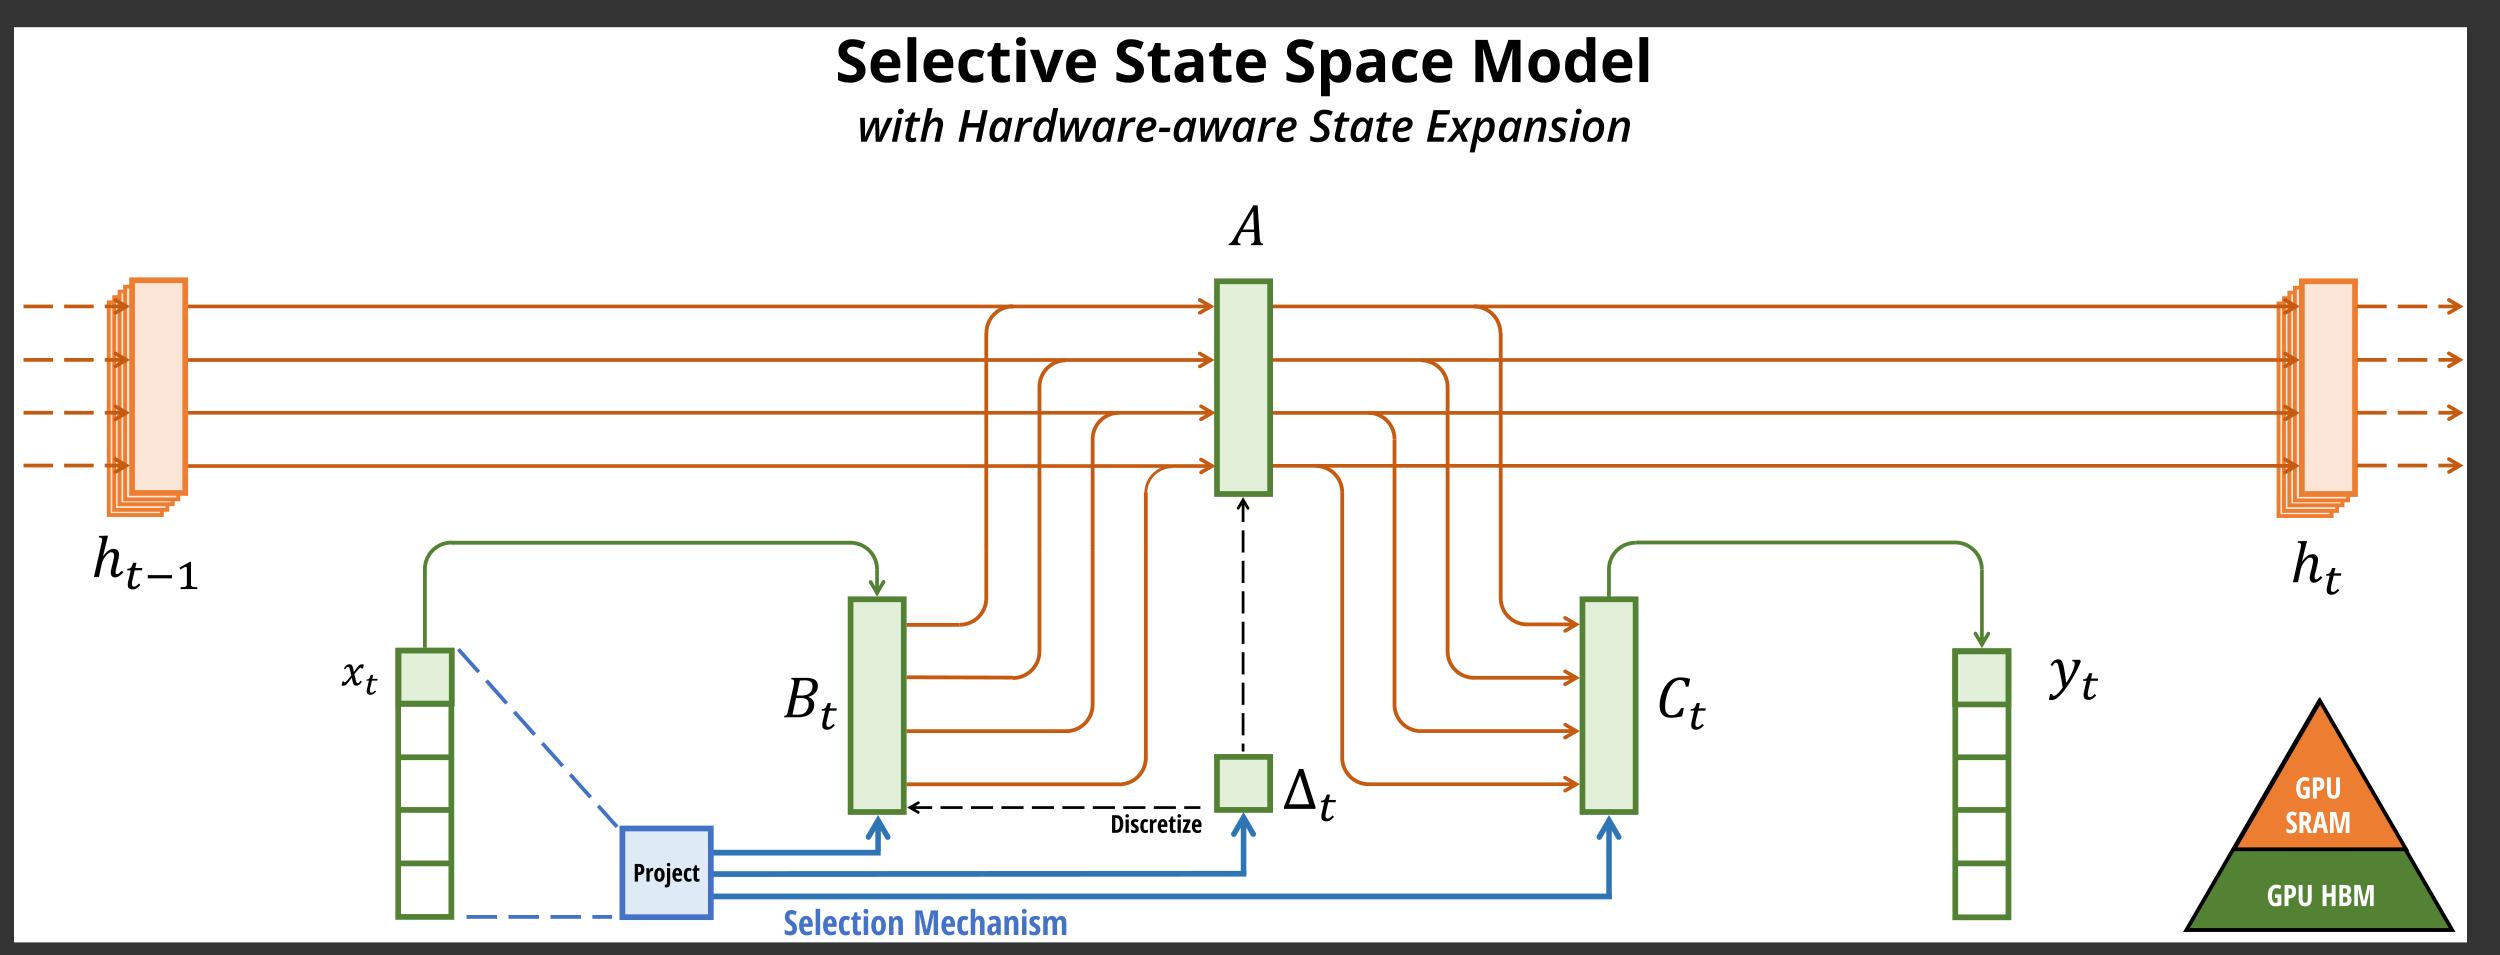 <svg xmlns="http://www.w3.org/2000/svg" xmlns:xlink="http://www.w3.org/1999/xlink" width="665.719" height="254.423" viewBox="0 0 499.289 190.817"><rect x="0" y="0" width="499.289" height="190.817" fill="#333333" stroke="none"/><clipPath id="a"><path transform="matrix(1 0 0 -1 -69.208 724.77)" d="M0 0h612v792H0z"/></clipPath><g clip-path="url(#a)"><clipPath id="b"><path transform="matrix(.246 0 0 -.246 -17.16 250.459)" d="M81.153 253.187H2072.57v742.658H81.153z"/></clipPath><g clip-path="url(#b)"><clipPath id="c"><path transform="matrix(.246 0 0 -.246 -17.16 250.459)" d="M0 0h2160v1080H0z"/></clipPath><g clip-path="url(#c)"><path d="M-17.16-15.06h531.037V250.46H-17.16z" fill="#fff"/></g><path d="M-17.16-15.06h531.037V250.46H-17.16z" fill="#fff"/><path d="M181.743 161.01h4.425v.553h-4.425zm6.085 0h4.425v.553h-4.425zm6.085 0h4.425v.553h-4.425zm6.085 0h4.425v.553h-4.425zm6.084 0h4.426v.553h-4.426zm6.085 0h4.425v.553h-4.425zm6.085 0h4.425v.553h-4.425zm6.085 0h4.425v.553h-4.425zm6.085 0h4.425v.553h-4.425zm6.084 0h3.234v.553h-3.234zm-53.243 1.483-2.069-1.207 2.07-1.207a.277.277 0 1 1 .278.478l-1.66.968v-.478l1.66.968a.277.277 0 0 1-.279.478z"/><path d="M465.675 60.582v42.482h-10.621V60.582z" fill="#fbe5d6"/><path stroke-width=".762" stroke-miterlimit="8" fill="none" stroke="#ed7d31" d="M465.675 60.582v42.482h-10.621V60.582z"/><path d="M466.765 59.55v42.483h-10.62V59.55z" fill="#fbe5d6"/><path stroke-width=".762" stroke-miterlimit="8" fill="none" stroke="#ed7d31" d="M466.765 59.55v42.483h-10.62V59.55z"/><path d="M467.838 58.433v42.483h-10.621V58.433z" fill="#fbe5d6"/><path stroke-width=".762" stroke-miterlimit="8" fill="none" stroke="#ed7d31" d="M467.838 58.433v42.483h-10.621V58.433z"/><path d="M468.952 57.45v42.484H458.33V57.45z" fill="#fbe5d6"/><path stroke-width=".762" stroke-miterlimit="8" fill="none" stroke="#ed7d31" d="M468.952 57.45v42.484H458.33V57.45z"/><path d="M32.335 60.375v42.483h-10.62V60.375z" fill="#fbe5d6"/><path stroke-width=".762" stroke-miterlimit="8" fill="none" stroke="#ed7d31" d="M32.335 60.375v42.483h-10.62V60.375z"/><path d="M33.425 59.343v42.483h-10.62V59.343z" fill="#fbe5d6"/><path stroke-width=".762" stroke-miterlimit="8" fill="none" stroke="#ed7d31" d="M33.425 59.343v42.483h-10.62V59.343z"/><path d="M34.498 58.226v42.483H23.877V58.226z" fill="#fbe5d6"/><path stroke-width=".762" stroke-miterlimit="8" fill="none" stroke="#ed7d31" d="M34.498 58.226v42.483H23.877V58.226z"/><path d="M37.164 71.528h204.673v.737H37.164zm202.64-1.24 2.76 1.609-2.76 1.609a.369.369 0 0 1-.371-.637l2.213-1.29v.636l-2.213-1.29a.369.369 0 1 1 .372-.638z" fill="#c55a11"/><path stroke-width=".762" stroke-miterlimit="8" fill="none" stroke="#c55a11" d="M196.976 108.991V66.508M197.007 66.508a5.31 5.31 0 0 1 5.31-5.31M207.597 108.991V77.13M207.597 77.274a5.31 5.31 0 0 1 5.31-5.31M218.217 108.991V87.75M218.217 87.75a5.31 5.31 0 0 1 5.31-5.31M228.838 108.991v-10.62"/><path stroke-width=".572" stroke-miterlimit="8" fill="none" stroke="#c55a11" d="M228.838 98.515a5.31 5.31 0 0 1 5.31-5.31"/><path stroke-width=".762" stroke-miterlimit="8" fill="none" stroke="#c55a11" d="M196.976 119.48v-10.62M196.976 119.472a5.302 5.302 0 0 1-5.302 5.302M207.597 130.101V108.86M218.217 140.722V108.86M228.838 151.343V108.86M207.597 130.101a5.31 5.31 0 0 1-5.31 5.31M218.217 140.722a5.31 5.31 0 0 1-5.31 5.31M228.838 151.343a5.31 5.31 0 0 1-5.31 5.31M181.045 135.261l21.241.07M181.045 146.02h31.862M181.045 156.642h42.483"/><path d="M180.496 119.684v42.483h-10.621v-42.483z" fill="#e2f0d9"/><path stroke-width="1.143" stroke-miterlimit="8" fill="none" stroke="#548235" d="M180.496 119.684v42.483h-10.621v-42.483z"/><path stroke-width=".762" stroke-miterlimit="8" fill="none" stroke="#c55a11" d="M299.715 108.991V66.508M299.662 66.524a5.326 5.326 0 0 0-5.326-5.326M289.111 108.991V77.13M289.111 77.29a5.326 5.326 0 0 0-5.326-5.326M278.507 108.991V87.75M278.507 87.707a5.267 5.267 0 0 0-5.267-5.267M268.063 108.991v-10.62M268.063 98.355a5.295 5.295 0 0 0-5.294-5.295M299.715 119.48v-10.62M299.715 119.438a5.267 5.267 0 0 0 5.268 5.267M289.111 130.101V108.86M278.507 140.722V108.86M268.063 151.343V108.86M289.111 130.08a5.29 5.29 0 0 0 5.29 5.29M278.507 140.722a5.31 5.31 0 0 0 5.31 5.31M268.063 151.327a5.295 5.295 0 0 0 5.295 5.295"/><path d="M294.362 135h20.443v.738h-20.443zm18.416-1.24 2.759 1.61-2.759 1.608a.369.369 0 1 1-.371-.637l2.212-1.29v.637l-2.212-1.29a.369.369 0 1 1 .371-.638zM283.785 145.638h31.02v.738h-31.02zm28.993-1.24 2.759 1.61-2.759 1.608a.369.369 0 1 1-.371-.637l2.212-1.29v.637l-2.212-1.291a.369.369 0 0 1 .371-.637zM273.24 156.253h41.565v.738H273.24zm39.538-1.24 2.759 1.609-2.759 1.61a.369.369 0 1 1-.371-.638l2.212-1.29v.636l-2.212-1.29a.369.369 0 1 1 .371-.637z" fill="#c55a11"/><path stroke-width=".762" stroke-miterlimit="8" fill="none" stroke="#548235" d="M175.163 113.718a5.326 5.326 0 0 0-5.326-5.325M90.166 108.393h79.671M84.858 113.672a5.31 5.31 0 0 1 5.31-5.31"/><path d="M175.532 118.44v-4.772h-.738v4.771zm-1.978-2.028 1.61 2.759 1.608-2.759a.369.369 0 1 0-.637-.371l-1.29 2.212h.637l-1.291-2.212a.369.369 0 0 0-.637.371z" fill="#548235"/><path stroke-width=".762" stroke-miterlimit="8" fill="none" stroke="#548235" d="M84.858 129.375v-15.768"/><path stroke-width="1.143" stroke-miterlimit="8" fill="none" stroke="#548235" d="M401.123 130.042v53.16h-10.62v-53.16z"/><path stroke-width=".762" stroke-miterlimit="8" fill="none" stroke="#c55a11" d="M181.045 124.792h10.62"/><path d="M304.915 124.336h9.89v.738h-9.89zm7.863-1.24 2.759 1.609-2.759 1.61a.369.369 0 1 1-.371-.638l2.212-1.29v.636l-2.212-1.29a.369.369 0 1 1 .371-.637zM253.669 92.667h204.898v.737H253.669zm202.872-1.24 2.759 1.609-2.76 1.609a.369.369 0 0 1-.37-.637l2.212-1.29v.636l-2.213-1.29a.369.369 0 0 1 .372-.638zM37.164 60.83h204.673v.737H37.164zm202.64-1.241 2.76 1.61-2.76 1.608a.369.369 0 0 1-.371-.637l2.213-1.29v.637l-2.213-1.291a.369.369 0 1 1 .372-.637zM253.669 60.83h204.898v.737H253.669zm202.872-1.241 2.759 1.61-2.76 1.608a.369.369 0 0 1-.37-.637l2.212-1.29v.637l-2.213-1.291a.369.369 0 0 1 .372-.637zM253.669 71.524h204.898v.737H253.669zm202.872-1.24 2.759 1.609-2.76 1.609a.369.369 0 0 1-.37-.637l2.212-1.29v.636l-2.213-1.29a.369.369 0 0 1 .372-.638zM253.669 82.095h204.898v.738H253.669zm202.872-1.24 2.759 1.61-2.76 1.608a.369.369 0 0 1-.37-.637l2.212-1.29v.637l-2.213-1.291a.369.369 0 0 1 .372-.637zM37.42 92.704h204.673v.738H37.419zm202.64-1.24 2.759 1.609-2.759 1.61a.369.369 0 1 1-.371-.638l2.212-1.29v.637L239.69 92.1a.369.369 0 1 1 .371-.637zM37.42 82.07h204.673v.738H37.419zm202.64-1.24 2.759 1.61-2.759 1.609a.369.369 0 1 1-.371-.637l2.212-1.291v.637l-2.212-1.29a.369.369 0 1 1 .371-.638z" fill="#c55a11"/><path stroke-width=".762" stroke-miterlimit="8" fill="none" stroke="#548235" d="M395.8 113.672a5.326 5.326 0 0 0-5.326-5.326M326.67 108.346h63.804M321.336 113.706a5.31 5.31 0 0 1 5.31-5.31M321.336 119.211v-5.501"/><path d="M396.19 128.747V113.71h-.738v15.038zm-1.978-2.027 1.609 2.76 1.61-2.76a.369.369 0 0 0-.638-.371l-1.29 2.212h.636l-1.29-2.212a.369.369 0 1 0-.637.371z" fill="#548235"/><path stroke-width="1.143" stroke-miterlimit="8" fill="none" stroke="#548235" d="M90.144 129.961v53.16h-10.62v-53.16z"/><path d="M90.221 129.937v10.59h-10.62v-10.59z" fill="#e2f0d9"/><path stroke-width="1.143" stroke-miterlimit="8" fill="none" stroke="#548235" d="M90.221 129.937v10.59h-10.62v-10.59zM390.157 140.552h10.62M390.157 151.238h10.62M390.157 161.757h10.62M390.157 172.434h10.62"/><path d="M35.612 57.244v42.483H24.99V57.244z" fill="#fbe5d6"/><path stroke-width=".762" stroke-miterlimit="8" fill="none" stroke="#ed7d31" d="M35.612 57.244v42.483H24.99V57.244z"/><path d="M36.999 55.97v42.483h-10.62V55.971z" fill="#fbe5d6"/><path stroke-width="1.143" stroke-miterlimit="8" fill="none" stroke="#ed7d31" d="M36.999 55.97v42.483h-10.62V55.971z"/><path d="M470.339 56.177V98.66h-10.621V56.177z" fill="#fbe5d6"/><path stroke-width="1.143" stroke-miterlimit="8" fill="none" stroke="#ed7d31" d="M470.339 56.177V98.66h-10.621V56.177z"/><path stroke-width=".762" stroke-dasharray="6.096,2.286" stroke-miterlimit="8" fill="none" stroke="#4472c4" d="m91.55 129.679 31.688 35.466M93.167 183.12h29.083"/><path stroke-width="1.143" stroke-miterlimit="8" fill="none" stroke="#2e75b6" d="M142.284 179.038h179.645"/><path d="M321.903 179.33v-15.468h-1.106v15.468zm1.86-12.427-2.413-4.138-2.414 4.138a.553.553 0 1 0 .956.557l1.936-3.319h-.956l1.936 3.32a.553.553 0 1 0 .956-.558z" fill="#2e75b6"/><path d="M326.66 119.684v42.483h-10.62v-42.483z" fill="#e2f0d9"/><path stroke-width="1.143" stroke-miterlimit="8" fill="none" stroke="#548235" d="M326.66 119.684v42.483h-10.62v-42.483z"/><path stroke-width="1.143" stroke-miterlimit="8" fill="none" stroke="#2e75b6" d="m142.363 174.567 106.549-.07M141.647 170.295h34.247"/><path d="M175.92 169.974v-6.112h-1.106v6.112zm1.861-3.071-2.413-4.138-2.414 4.138a.553.553 0 0 0 .955.557l1.936-3.319h-.955l1.936 3.32a.553.553 0 1 0 .955-.558z" fill="#2e75b6"/><path d="M124.299 165.463h17.664v17.713h-17.664z" fill="#deebf7"/><path stroke-width="1.143" stroke-miterlimit="8" fill="none" stroke="#4472c4" d="M124.299 165.463h17.664v17.713h-17.664z"/><symbol id="d"><path d="M.39.494C.39.418.37.36.331.32.293.28.238.26.166.26H.133V0H0v.714h.181C.32.714.39.64.39.494M.133.374h.025c.033 0 .057.009.073.027.016.018.024.047.024.088 0 .037-.007.065-.022.083C.218.59.196.599.165.599H.133V.374z"/></symbol><symbol id="e"><path d="M.232.554A.153.153 0 0 0 .279.547L.264.42a.108.108 0 0 1-.036.005.083.083 0 0 1-.073-.038A.192.192 0 0 1 .13.28V0H0v.544h.107L.122.459h.004c.014.034.03.059.047.073a.088.088 0 0 0 .059.022z"/></symbol><symbol id="f"><path d="M.422.283A.338.338 0 0 0 .365.074.185.185 0 0 0 .21 0 .185.185 0 0 0 .1.034a.217.217 0 0 0-.074.098.402.402 0 0 0-.026.15C0 .372.019.44.056.49c.038.05.09.075.156.075A.18.18 0 0 0 .365.488.333.333 0 0 0 .422.283m-.29 0c0-.057.007-.1.02-.129C.163.125.183.111.21.111c.052 0 .078.057.078.172C.29.34.283.383.27.41.258.438.238.453.21.453.185.453.165.438.152.41A.332.332 0 0 1 .133.283z"/></symbol><symbol id="g"><path d="M.068 0A.164.164 0 0 0 0 .012V.12A.116.116 0 0 1 .042.111c.03 0 .046.028.046.083v.59h.13V.177c0-.056-.013-.1-.04-.13A.136.136 0 0 0 .068 0m.015.926c0 .022.006.039.019.051a.07.07 0 0 0 .052.02.068.068 0 0 0 .051-.02.07.07 0 0 0 .019-.05.068.068 0 0 0-.02-.052.07.07 0 0 0-.05-.019.073.073 0 0 0-.051.019C.09.887.083.904.083.926z"/></symbol><symbol id="h"><path d="M.22 0a.197.197 0 0 0-.161.072A.32.32 0 0 0 0 .278c0 .09.018.16.053.21.036.05.085.076.149.076.059 0 .106-.022.14-.065A.284.284 0 0 0 .393.318v-.07H.132C.132.2.142.165.162.14A.095.095 0 0 1 .24.105c.042 0 .085.013.13.04V.038A.285.285 0 0 0 .22 0M.2.464C.183.464.168.454.156.434A.197.197 0 0 1 .134.343h.132c-.001.04-.007.07-.018.09C.236.453.22.463.2.463z"/></symbol><symbol id="i"><path d="M.199 0A.17.17 0 0 0 .05.07.355.355 0 0 0 0 .28c0 .096.016.167.048.214C.08.54.13.564.197.564A.248.248 0 0 0 .32.53L.283.429A.146.146 0 0 1 .21.453C.183.453.163.438.15.409A.352.352 0 0 1 .133.28C.133.224.139.182.15.154.163.126.183.112.21.112a.19.19 0 0 1 .102.034V.032A.211.211 0 0 0 .199 0z"/></symbol><symbol id="j"><path d="M.228.11a.15.15 0 0 1 .06.014V.022A.168.168 0 0 0 .191 0C.145 0 .11.014.087.042.064.07.053.112.053.169V.45H0v.058l.068.047L.1.67h.083V.554h.099V.45H.184V.165C.184.128.2.11.228.11z"/></symbol><use xlink:href="#d" transform="matrix(4.917 0 0 -4.917 126.772 176.055)"/><use xlink:href="#e" transform="matrix(4.917 0 0 -4.917 129.1 176.055)"/><use xlink:href="#f" transform="matrix(4.917 0 0 -4.917 130.664 176.103)"/><use xlink:href="#g" transform="matrix(4.917 0 0 -4.917 132.774 177.236)"/><use xlink:href="#h" transform="matrix(4.917 0 0 -4.917 134.294 176.103)"/><use xlink:href="#i" transform="matrix(4.917 0 0 -4.917 136.567 176.103)"/><use xlink:href="#j" transform="matrix(4.917 0 0 -4.917 138.284 176.103)"/><path d="M253.669 151.166v10.591h-10.62v-10.591z" fill="#e2f0d9"/><path stroke-width="1.143" stroke-miterlimit="8" fill="none" stroke="#548235" d="M253.669 151.166v10.591h-10.62v-10.591z"/><path d="M248.912 174.567v-11.305h-1.107v11.305zm1.86-8.264-2.413-4.138-2.414 4.138a.553.553 0 1 0 .955.557l1.936-3.319h-.955l1.936 3.32a.553.553 0 1 0 .956-.558z" fill="#2e75b6"/><path d="M248.54 99.833v4.426h-.553v-4.426zm0 6.085v4.425h-.553v-4.425zm0 6.085v4.425h-.553v-4.425zm0 6.085v4.425h-.553v-4.425zm0 6.085v4.425h-.553v-4.425zm0 6.084v4.426h-.553v-4.426zm0 6.085v4.425h-.553v-4.425zm0 6.085v4.425h-.553v-4.425zm0 6.085v1.586h-.553v-1.586zm-1.483-47.158 1.206-2.07 1.207 2.07a.277.277 0 1 1-.477.279l-.969-1.66h.478l-.968 1.66a.276.276 0 1 1-.477-.28z"/><symbol id="k"><path d="M.454.364a.436.436 0 0 0-.072-.27A.246.246 0 0 0 .175 0H0v.714h.19C.275.714.34.684.386.622a.42.42 0 0 0 .07-.258M.317.36C.318.52.274.6.186.6H.133V.115h.043c.048 0 .084.02.107.06A.38.38 0 0 1 .318.36z"/></symbol><symbol id="l"><path d="M.135 0h-.13v.544h.13V0M0 .686c0 .022.006.038.019.05.012.014.03.02.052.02a.069.069 0 0 0 .051-.02.068.068 0 0 0 .02-.05.068.068 0 0 0-.02-.052.071.071 0 0 0-.05-.018.073.073 0 0 0-.052.018.068.068 0 0 0-.02.052z"/></symbol><symbol id="m"><path d="M.317.169A.164.164 0 0 0 .271.044C.24.014.194 0 .133 0A.255.255 0 0 0 0 .032v.113A.254.254 0 0 1 .126.102c.02 0 .035.004.046.014.01.01.016.023.016.04a.063.063 0 0 1-.017.043.283.283 0 0 1-.06.046.255.255 0 0 0-.086.074A.172.172 0 0 0 0 .414c0 .046.016.082.047.11.032.026.076.04.131.04A.262.262 0 0 0 .314.526L.272.433A.199.199 0 0 1 .18.46C.164.46.151.457.143.448A.046.046 0 0 1 .13.416C.13.4.135.388.146.376A.277.277 0 0 1 .203.334.366.366 0 0 0 .274.282.156.156 0 0 0 .317.169z"/></symbol><symbol id="n"><path d="M.317 0H0v.083l.167.356H.011v.105h.3V.452L.147.105h.169V0z"/></symbol><use xlink:href="#k" transform="matrix(4.917 0 0 -4.917 222.096 166.32)"/><use xlink:href="#l" transform="matrix(4.917 0 0 -4.917 224.771 166.32)"/><use xlink:href="#m" transform="matrix(4.917 0 0 -4.917 225.87 166.367)"/><use xlink:href="#i" transform="matrix(4.917 0 0 -4.917 227.746 166.367)"/><use xlink:href="#e" transform="matrix(4.917 0 0 -4.917 229.65 166.32)"/><use xlink:href="#h" transform="matrix(4.917 0 0 -4.917 231.215 166.367)"/><use xlink:href="#j" transform="matrix(4.917 0 0 -4.917 233.39 166.367)"/><use xlink:href="#l" transform="matrix(4.917 0 0 -4.917 235.16 166.32)"/><use xlink:href="#n" transform="matrix(4.917 0 0 -4.917 236.21 166.32)"/><use xlink:href="#h" transform="matrix(4.917 0 0 -4.917 238.04 166.367)"/><path d="M401.107 130.093v10.592h-10.62v-10.592z" fill="#e2f0d9"/><path stroke-width="1.143" stroke-miterlimit="8" fill="none" stroke="#548235" d="M401.107 130.093v10.592h-10.62v-10.592z"/><symbol id="o"><path d="M.218.229a2.696 2.696 0 0 1-.031.14.202.202 0 0 1-.014.04.032.032 0 0 1-.011.013.027.027 0 0 1-.016.004.036.036 0 0 1-.018-.005A.065.065 0 0 1 .11.405.362.362 0 0 1 .084.37L.052.39c.02.032.04.055.06.07a.103.103 0 0 0 .066.023.09.09 0 0 0 .027-.004.056.056 0 0 0 .02-.01A.066.066 0 0 0 .241.45.368.368 0 0 0 .266.372a.966.966 0 0 0 .01-.059H.28l.07.096c.017.02.03.036.042.046.01.01.021.017.031.02a.11.11 0 0 0 .041.007.102.102 0 0 0 .038-.006L.483.388H.45C.447.4.442.408.432.408L.422.407A.049.049 0 0 1 .412.4.645.645 0 0 1 .325.303L.29.264A2.14 2.14 0 0 1 .332.087a.075.075 0 0 1 .01-.02A.039.039 0 0 1 .353.06.034.034 0 0 1 .366.057a.04.04 0 0 1 .026.01C.4.074.412.089.428.113l.031-.02A.303.303 0 0 0 .397.02.106.106 0 0 0 .332 0a.075.075 0 0 0-.036.008.066.066 0 0 0-.025.024.172.172 0 0 0-.019.051.782.782 0 0 0-.019.096H.23A2.584 2.584 0 0 0 .15.075.401.401 0 0 0 .11.028.097.097 0 0 0 .078.007.107.107 0 0 0 .038 0 .102.102 0 0 0 0 .006l.02.089h.034C.056.08.06.075.07.075c.004 0 .01 0 .014.003a.104.104 0 0 1 .022.017L.146.14l.072.09z"/></symbol><use xlink:href="#o" transform="matrix(8.851 0 0 -8.851 68.217 136.945)"/><symbol id="p"><path d="M.308.103a.54.54 0 0 0-.092-.08A.173.173 0 0 0 .131 0C.092 0 .063.01.044.027.025.046.016.072.016.107a.352.352 0 0 0 .01.083l.058.253H0L.01.48a.15.15 0 0 1 .045.006C.066.49.075.495.083.5c.005.005.01.01.014.017a.346.346 0 0 1 .027.058L.142.62h.076L.189.497h.166L.344.443H.178L.128.238a1.25 1.25 0 0 1-.016-.09v-.02c0-.02.004-.035.012-.046C.132.071.146.065.164.065c.016 0 .032.006.05.018.017.011.037.03.06.054L.308.103z"/></symbol><use xlink:href="#p" transform="matrix(6.392 0 0 -6.392 73.147 138.761)"/><symbol id="q"><path d="M.125.566a.397.397 0 0 1 .012.072c0 .014-.004.023-.012.029C.116.673.102.676.08.677l.006.025.123.004h.029L.154.368.16.366c.03.04.06.07.087.089a.149.149 0 0 0 .084.027C.36.482.384.474.4.456A.101.101 0 0 0 .424.384.39.39 0 0 0 .41.296L.379.168A.367.367 0 0 1 .366.093C.366.08.368.071.372.065.376.059.383.056.392.056c.01 0 .02.004.031.012A.36.36 0 0 1 .47.114L.498.086A.426.426 0 0 0 .421.02.125.125 0 0 0 .354 0a.063.063 0 0 0-.051.022.088.088 0 0 0-.019.059C.284.1.29.133.3.174l.021.084a1.09 1.09 0 0 1 .02.104C.34.385.336.402.328.41.322.42.31.425.292.425A.081.081 0 0 1 .248.41.398.398 0 0 1 .154.293.305.305 0 0 1 .129.219L.084.008H0l.125.558z"/></symbol><use xlink:href="#q" transform="matrix(11.801 0 0 -11.801 18.772 115.314)"/><symbol id="r"><path d="M.308.103a.54.54 0 0 0-.092-.08A.173.173 0 0 0 .131 0C.092 0 .063.01.044.027.025.046.016.072.016.107a.352.352 0 0 0 .01.083l.058.253H0L.01.48a.15.15 0 0 1 .045.006C.066.49.075.495.083.5c.005.005.01.01.014.017a.346.346 0 0 1 .027.058L.142.62h.076L.189.497h.166L.344.443H.178L.128.238a1.25 1.25 0 0 1-.016-.09v-.02c0-.02.004-.035.012-.046C.132.071.146.065.164.065c.016 0 .032.006.05.018.017.011.037.03.06.054L.308.103z"/></symbol><use xlink:href="#r" transform="matrix(8.605 0 0 -8.605 25.385 117.716)"/><symbol id="s"><path d="M0 0v.075h.563V0H0z"/></symbol><use xlink:href="#s" transform="matrix(8.605 0 0 -8.605 29.51 115.502)"/><symbol id="t"><path d="M.268.129A.31.31 0 0 1 .27.084.057.057 0 0 1 .277.071a.048.048 0 0 1 .01-.009.04.04 0 0 1 .015-.01.63.63 0 0 1 .112-.01V0H.027v.042A3.372 3.372 0 0 1 .11.048a.21.21 0 0 1 .022.005.07.07 0 0 1 .027.016.04.04 0 0 1 .008.013.166.166 0 0 1 .006.047v.35c0 .013-.002.022-.007.027C.161.51.154.514.145.514A.11.11 0 0 1 .1.498 1.019 1.019 0 0 1 .023.452.37.37 0 0 0 0 .497 33.407 33.407 0 0 1 .24.63h.03a3.583 3.583 0 0 1-.002-.09V.13z"/></symbol><use xlink:href="#t" transform="matrix(8.605 0 0 -8.605 35.837 117.64)"/><use xlink:href="#q" transform="matrix(11.801 0 0 -11.801 457.936 116.376)"/><use xlink:href="#r" transform="matrix(8.605 0 0 -8.605 464.548 118.779)"/><path stroke-width="1.143" stroke-miterlimit="8" fill="none" stroke="#548235" d="M79.523 140.552h10.62M79.523 151.238h10.62M79.523 161.757h10.62M79.523 172.434h10.62"/><symbol id="u"><path d="M.235.212a6.042 6.042 0 0 1-.072.366C.156.602.149.618.14.625a.024.024 0 0 1-.017.006.042.042 0 0 1-.03-.012.24.24 0 0 1-.033-.044l-.032.02a.27.27 0 0 0 .063.072.11.11 0 0 0 .1.015.074.074 0 0 0 .037-.038A.602.602 0 0 0 .255.55 4.312 4.312 0 0 0 .294.29a1.099 1.099 0 0 1 .128.247c.01.032.015.059.015.079C.438.63.435.64.428.646.422.652.411.655.395.656L.4.68h.128L.542.655A1.593 1.593 0 0 0 .44.438 2.262 2.262 0 0 0 .298.212 1.111 1.111 0 0 0 .169.058.249.249 0 0 0 .101.01.147.147 0 0 0 .02.002.082.082 0 0 0 0 .006l.021.095H.06C.06.081.067.07.08.07.1.07.121.082.147.105a.729.729 0 0 1 .088.107z"/></symbol><use xlink:href="#u" transform="matrix(11.801 0 0 -11.801 409.184 139.801)"/><use xlink:href="#r" transform="matrix(8.605 0 0 -8.605 415.99 139.784)"/><symbol id="v"><path d="m.376 0 .006.024C.4.026.415.033.425.046c.01.014.014.037.014.07 0 .013 0 .027-.002.042L.434.221H.22L.192.173A.393.393 0 0 1 .165.115a.125.125 0 0 1-.01-.042c0-.028.017-.044.05-.05L.2 0H0l.005.024a.06.06 0 0 1 .029.012c.009.006.018.017.028.03.01.014.025.036.043.067l.313.541h.074L.527.13A.295.295 0 0 1 .536.07.075.075 0 0 1 .553.036.059.059 0 0 1 .585.024L.58 0H.376M.241.264h.191L.424.42A3.295 3.295 0 0 0 .42.57H.415L.241.264z"/></symbol><use xlink:href="#v" transform="matrix(11.801 0 0 -11.801 245.36 48.96)"/><symbol id="w"><path d="M.516.657.486.525H.44C.437.565.429.594.414.61.399.63.375.638.342.638.297.638.256.616.217.571A.49.49 0 0 1 .125.393.705.705 0 0 1 .092.187C.092.139.1.102.118.079.136.055.163.043.2.043c.025 0 .046.004.064.01.018.008.036.02.051.038a.328.328 0 0 1 .048.073h.047L.379.025A.711.711 0 0 0 .187 0C.128 0 .08.018.047.053.017.088 0 .139 0 .207a.643.643 0 0 0 .098.33.336.336 0 0 0 .111.108c.043.025.09.037.14.037A.582.582 0 0 0 .517.657z"/></symbol><use xlink:href="#w" transform="matrix(11.801 0 0 -11.801 331.464 143.34)"/><use xlink:href="#r" transform="matrix(8.605 0 0 -8.605 337.63 145.743)"/><symbol id="x"><path d="M.417.341A.154.154 0 0 0 .487.29.124.124 0 0 0 .51.214C.51.17.5.134.48.103a.21.21 0 0 0-.09-.075A.42.42 0 0 0 .218 0H0l.005.024a.07.07 0 0 1 .028.01C.04.037.045.043.05.051A.17.17 0 0 1 .06.08a.95.95 0 0 1 .016.066L.16.52C.167.554.17.58.17.6.17.615.167.626.16.632.151.638.14.642.122.642l.005.025H.37A.359.359 0 0 0 .487.65.124.124 0 0 0 .552.606a.127.127 0 0 0 .02-.075A.172.172 0 0 0 .535.42.246.246 0 0 0 .417.347V.34M.282.368C.32.368.35.37.373.377a.149.149 0 0 1 .102.19A.069.069 0 0 1 .45.6a.107.107 0 0 1-.041.019.258.258 0 0 1-.062.006L.268.622.213.368h.069M.142.045.215.043c.05 0 .087.006.112.017A.15.15 0 0 1 .39.12a.196.196 0 0 1 .027.106C.418.258.408.283.385.3.364.316.332.325.29.325H.203l-.06-.28z"/></symbol><use xlink:href="#x" transform="matrix(11.801 0 0 -11.801 156.585 143.249)"/><use xlink:href="#r" transform="matrix(8.605 0 0 -8.605 164.079 145.743)"/><symbol id="y"><path d="M.355.207C.355.14.338.089.305.053.27.018.221 0 .158 0A.32.32 0 0 0 0 .037v.131A.275.275 0 0 1 .147.116c.025 0 .044.007.057.02a.08.08 0 0 1 .02.058A.103.103 0 0 1 .2.259a.337.337 0 0 1-.076.066.349.349 0 0 0-.07.06.23.23 0 0 0-.05.15c0 .06.018.11.052.145a.18.18 0 0 0 .137.054.3.3 0 0 0 .158-.046L.308.582a.409.409 0 0 1-.05.024.139.139 0 0 1-.054.01.06.06 0 0 1-.05-.02.089.089 0 0 1-.017-.058.1.1 0 0 1 .02-.063A.313.313 0 0 1 .23.414.299.299 0 0 0 .327.318.22.22 0 0 0 .355.207z"/></symbol><symbol id="z"><path d="M.22 0a.197.197 0 0 0-.161.072A.32.32 0 0 0 0 .278c0 .09.018.16.053.21.036.05.085.076.149.076.059 0 .106-.022.14-.065A.284.284 0 0 0 .393.318v-.07H.132C.132.2.142.165.162.14A.095.095 0 0 1 .24.105c.042 0 .085.013.13.04V.038A.285.285 0 0 0 .22 0M.2.464C.183.464.168.454.156.434A.197.197 0 0 1 .134.343h.132c-.001.04-.007.07-.018.09C.236.453.22.463.2.463z"/></symbol><symbol id="A"><path d="M.13 0H0v.76h.13V0z"/></symbol><symbol id="B"><path d="M.199 0A.17.17 0 0 0 .05.07.355.355 0 0 0 0 .28c0 .096.016.167.048.214C.08.54.13.564.197.564A.248.248 0 0 0 .32.53L.283.429A.146.146 0 0 1 .21.453C.183.453.163.438.15.409A.352.352 0 0 1 .133.28C.133.224.139.182.15.154.163.126.183.112.21.112a.19.19 0 0 1 .102.034V.032A.211.211 0 0 0 .199 0z"/></symbol><symbol id="C"><path d="M.228.11a.15.15 0 0 1 .06.014V.022A.168.168 0 0 0 .191 0C.145 0 .11.014.087.042.064.07.053.112.053.169V.45H0v.058l.068.047L.1.67h.083V.554h.099V.45H.184V.165C.184.128.2.11.228.11z"/></symbol><symbol id="D"><path d="M.135 0h-.13v.544h.13V0M0 .686c0 .022.006.038.019.05.012.014.03.02.052.02a.069.069 0 0 0 .051-.02.068.068 0 0 0 .02-.05.068.068 0 0 0-.02-.052.071.071 0 0 0-.05-.018.073.073 0 0 0-.052.018.068.068 0 0 0-.02.052z"/></symbol><symbol id="E"><path d="M.422.283A.338.338 0 0 0 .365.074.185.185 0 0 0 .21 0 .185.185 0 0 0 .1.034a.217.217 0 0 0-.074.098.402.402 0 0 0-.026.15C0 .372.019.44.056.49c.038.05.09.075.156.075A.18.18 0 0 0 .365.488.333.333 0 0 0 .422.283m-.29 0c0-.057.007-.1.02-.129C.163.125.183.111.21.111c.052 0 .078.057.078.172C.29.34.283.383.27.41.258.438.238.453.21.453.185.453.165.438.152.41A.332.332 0 0 1 .133.283z"/></symbol><symbol id="F"><path d="M.271 0v.324c0 .04-.005.07-.014.09-.01.02-.025.03-.046.03C.183.444.162.43.149.402a.36.36 0 0 1-.02-.14V0H0v.544h.103l.016-.07h.008a.136.136 0 0 0 .127.08c.05 0 .086-.017.11-.05A.25.25 0 0 0 .403.354V0H.27z"/></symbol><symbol id="G"><path d="M0 0z"/></symbol><symbol id="H"><path d="M.255 0 .119.608H.114A.992.992 0 0 0 .123.479V0H0v.714h.204L.326.153H.33l.121.56h.207V0H.532v.484c0 .04.003.08.007.123H.535L.4 0H.255z"/></symbol><symbol id="I"><path d="M.271 0v.324c0 .08-.02.12-.06.12C.18.444.16.428.148.396A.393.393 0 0 1 .13.261V0H0v.76h.13V.59C.13.57.128.53.124.475h.007c.026.054.066.08.12.08.05 0 .087-.017.113-.05A.243.243 0 0 0 .402.354V0H.27z"/></symbol><symbol id="J"><path d="M.295.01.269.084H.266a.184.184 0 0 0-.06-.066A.151.151 0 0 0 .13 0a.113.113 0 0 0-.095.045A.202.202 0 0 0 0 .17c0 .057.016.1.047.127a.224.224 0 0 0 .141.047L.26.347v.039c0 .05-.022.076-.066.076A.225.225 0 0 1 .082.424l-.045.09a.323.323 0 0 0 .176.05C.271.565.315.549.345.516A.2.2 0 0 0 .39.375V.01H.295M.182.102c.024 0 .043.01.057.031C.253.155.26.183.26.22v.046L.22.263C.19.26.17.253.155.237.14.222.135.2.135.17.134.124.15.102.181.102z"/></symbol><symbol id="K"><path d="M.317.169A.164.164 0 0 0 .271.044C.24.014.194 0 .133 0A.255.255 0 0 0 0 .032v.113A.254.254 0 0 1 .126.102c.02 0 .035.004.046.014.01.01.016.023.016.04a.063.063 0 0 1-.017.043.283.283 0 0 1-.06.046.255.255 0 0 0-.086.074A.172.172 0 0 0 0 .414c0 .046.016.082.047.11.032.026.076.04.131.04A.262.262 0 0 0 .314.526L.272.433A.199.199 0 0 1 .18.46C.164.46.151.457.143.448A.046.046 0 0 1 .13.416C.13.4.135.388.146.376A.277.277 0 0 1 .203.334.366.366 0 0 0 .274.282.156.156 0 0 0 .317.169z"/></symbol><symbol id="L"><path d="M.54 0v.324c0 .08-.02.12-.059.12C.452.444.431.43.419.4A.367.367 0 0 1 .401.264V0H.27v.324c0 .08-.02.12-.06.12C.182.444.162.43.149.4a.37.37 0 0 1-.02-.14V0H0v.544h.103l.016-.07h.008a.13.13 0 0 0 .053.06c.023.014.047.02.073.02A.13.13 0 0 0 .386.46H.39c.027.063.072.094.133.094.048 0 .085-.017.11-.05A.247.247 0 0 0 .67.354V0H.54z"/></symbol><use xlink:href="#y" transform="matrix(6.884 0 0 -6.884 156.72 186.802)" fill="#4472c4"/><use xlink:href="#z" transform="matrix(6.884 0 0 -6.884 159.599 186.802)" fill="#4472c4"/><use xlink:href="#A" transform="matrix(6.884 0 0 -6.884 162.898 186.734)" fill="#4472c4"/><use xlink:href="#z" transform="matrix(6.884 0 0 -6.884 164.392 186.802)" fill="#4472c4"/><use xlink:href="#B" transform="matrix(6.884 0 0 -6.884 167.56 186.802)" fill="#4472c4"/><use xlink:href="#C" transform="matrix(6.884 0 0 -6.884 169.97 186.802)" fill="#4472c4"/><use xlink:href="#D" transform="matrix(6.884 0 0 -6.884 172.455 186.734)" fill="#4472c4"/><use xlink:href="#E" transform="matrix(6.884 0 0 -6.884 174.015 186.802)" fill="#4472c4"/><use xlink:href="#F" transform="matrix(6.884 0 0 -6.884 177.555 186.734)" fill="#4472c4"/><use xlink:href="#G" transform="matrix(6.884 0 0 -6.884 180.68 186.734)" fill="#4472c4"/><use xlink:href="#H" transform="matrix(6.884 0 0 -6.884 182.801 186.734)" fill="#4472c4"/><use xlink:href="#z" transform="matrix(6.884 0 0 -6.884 188.022 186.802)" fill="#4472c4"/><use xlink:href="#B" transform="matrix(6.884 0 0 -6.884 191.19 186.802)" fill="#4472c4"/><use xlink:href="#I" transform="matrix(6.884 0 0 -6.884 193.87 186.734)" fill="#4472c4"/><use xlink:href="#J" transform="matrix(6.884 0 0 -6.884 197.18 186.802)" fill="#4472c4"/><use xlink:href="#F" transform="matrix(6.884 0 0 -6.884 200.604 186.734)" fill="#4472c4"/><use xlink:href="#D" transform="matrix(6.884 0 0 -6.884 204.08 186.734)" fill="#4472c4"/><use xlink:href="#K" transform="matrix(6.884 0 0 -6.884 205.595 186.802)" fill="#4472c4"/><use xlink:href="#L" transform="matrix(6.884 0 0 -6.884 208.353 186.734)" fill="#4472c4"/><path d="m436.66 185.736 26.54-45.756 26.538 45.756z" fill="#548235" fill-rule="evenodd"/><path stroke-width=".762" stroke-miterlimit="8" fill="none" stroke="#000" d="m436.661 185.736 26.538-45.756 26.539 45.756z"/><path d="m446.194 169.623 17.169-29.601 17.168 29.601z" fill="#ed7d31" fill-rule="evenodd"/><path stroke-width=".762" stroke-miterlimit="8" fill="none" stroke="#000" d="m446.194 169.623 17.169-29.601 17.168 29.601z"/><symbol id="M"><path d="M.238.406h.218V.04A.498.498 0 0 0 .26 0a.221.221 0 0 0-.192.095A.47.47 0 0 0 0 .368c0 .114.026.204.077.269a.26.26 0 0 0 .215.097A.326.326 0 0 0 .455.69L.413.582A.228.228 0 0 1 .3.617.137.137 0 0 1 .18.549.334.334 0 0 1 .136.365c0-.08.01-.142.031-.184C.19.138.22.117.261.117a.27.27 0 0 1 .065.008v.164H.238v.117z"/></symbol><symbol id="N"><path d="M.39.494C.39.418.37.36.331.32.293.28.238.26.166.26H.133V0H0v.714h.181C.32.714.39.64.39.494M.133.374h.025c.033 0 .057.009.073.027.016.018.024.047.024.088 0 .037-.007.065-.022.083C.218.59.196.599.165.599H.133V.374z"/></symbol><symbol id="O"><path d="M.442.724V.262c0-.085-.02-.15-.058-.195C.346.022.29 0 .218 0 .147 0 .093.022.056.066.019.111 0 .176 0 .264v.46h.132v-.47c0-.09.03-.136.09-.136.028 0 .05.011.065.034A.178.178 0 0 1 .31.251v.473h.132z"/></symbol><symbol id="P"><path d="M0 0z"/></symbol><use xlink:href="#M" transform="matrix(5.9 0 0 -5.9 458.594 159.532)" fill="#fff"/><use xlink:href="#N" transform="matrix(5.9 0 0 -5.9 461.92 159.475)" fill="#fff"/><use xlink:href="#O" transform="matrix(5.9 0 0 -5.9 464.733 159.532)" fill="#fff"/><use xlink:href="#P" transform="matrix(5.9 0 0 -5.9 467.7 159.475)" fill="#fff"/><symbol id="Q"><path d="M.355.207C.355.14.338.089.305.053.27.018.221 0 .158 0A.32.32 0 0 0 0 .037v.131A.275.275 0 0 1 .147.116c.025 0 .044.007.057.02a.08.08 0 0 1 .02.058A.103.103 0 0 1 .2.259a.337.337 0 0 1-.076.066.349.349 0 0 0-.07.06.23.23 0 0 0-.05.15c0 .06.018.11.052.145a.18.18 0 0 0 .137.054.3.3 0 0 0 .158-.046L.308.582a.409.409 0 0 1-.05.024.139.139 0 0 1-.054.01.06.06 0 0 1-.05-.02.089.089 0 0 1-.017-.058.1.1 0 0 1 .02-.063A.313.313 0 0 1 .23.414.299.299 0 0 0 .327.318.22.22 0 0 0 .355.207z"/></symbol><symbol id="R"><path d="M.133.278V0H0v.714h.174C.247.714.302.696.336.662.372.627.39.574.39.502.39.412.36.349.298.313L.435 0H.293L.18.278H.133m0 .114h.034c.031 0 .054.009.067.026a.13.13 0 0 1 .02.08C.255.535.249.56.234.576.219.59.196.599.166.599H.133V.392z"/></symbol><symbol id="S"><path d="M.4 0 .36.18H.174L.133 0H0l.177.717h.18L.534 0H.401M.335.298.297.464a4.738 4.738 0 0 0-.03.157A2.373 2.373 0 0 0 .251.528a9.968 9.968 0 0 0-.05-.23h.134z"/></symbol><symbol id="T"><path d="M.255 0 .119.608H.114A.992.992 0 0 0 .123.479V0H0v.714h.204L.326.153H.33l.121.56h.207V0H.532v.484c0 .04.003.08.007.123H.535L.4 0H.255z"/></symbol><use xlink:href="#Q" transform="matrix(5.9 0 0 -5.9 456.628 166.436)" fill="#fff"/><use xlink:href="#R" transform="matrix(5.9 0 0 -5.9 459.232 166.378)" fill="#fff"/><use xlink:href="#S" transform="matrix(5.9 0 0 -5.9 461.81 166.378)" fill="#fff"/><use xlink:href="#T" transform="matrix(5.9 0 0 -5.9 465.347 166.378)" fill="#fff"/><symbol id="U"><path d="M.44 0H.309v.313H.133V0H0v.714h.133V.43h.175v.284h.133V0z"/></symbol><symbol id="V"><path d="M0 .714h.182C.256.714.31.699.344.67.378.642.395.596.395.533A.19.19 0 0 0 .368.43.109.109 0 0 0 .295.38V.374c.04-.01.07-.029.087-.057A.2.2 0 0 0 .41.207.213.213 0 0 0 .357.055.186.186 0 0 0 .215 0H0v.714M.125.427h.061c.028 0 .048.007.06.022a.11.11 0 0 1 .016.067c0 .03-.006.05-.02.064C.23.593.21.6.183.6H.124V.426m0-.111v-.2h.067C.22.116.24.125.253.142c.014.017.02.043.02.078C.274.284.247.316.19.316H.125z"/></symbol><use xlink:href="#M" transform="matrix(5.9 0 0 -5.9 452.938 181.01)" fill="#fff"/><use xlink:href="#N" transform="matrix(5.9 0 0 -5.9 456.264 180.952)" fill="#fff"/><use xlink:href="#O" transform="matrix(5.9 0 0 -5.9 459.077 181.01)" fill="#fff"/><use xlink:href="#P" transform="matrix(5.9 0 0 -5.9 462.043 180.952)" fill="#fff"/><use xlink:href="#U" transform="matrix(5.9 0 0 -5.9 463.858 180.952)" fill="#fff"/><use xlink:href="#V" transform="matrix(5.9 0 0 -5.9 467.208 180.952)" fill="#fff"/><use xlink:href="#T" transform="matrix(5.9 0 0 -5.9 470.186 180.952)" fill="#fff"/><symbol id="W"><path d="M0 0v.031l.255.643h.073L.534.031V0H0m.086.078h.34L.272.566.086.078z"/></symbol><use xlink:href="#W" transform="matrix(11.801 0 0 -11.801 256.422 161.54)"/><use xlink:href="#r" transform="matrix(8.605 0 0 -8.605 263.762 164.035)"/><symbol id="X"><path d="M.465.208a.184.184 0 0 0-.07-.152A.301.301 0 0 0 .203 0 .455.455 0 0 0 0 .043v.14A.838.838 0 0 1 .122.139.365.365 0 0 1 .214.125c.033 0 .058.006.076.019.018.013.027.032.027.057a.061.061 0 0 1-.012.037.128.128 0 0 1-.034.032.856.856 0 0 1-.093.048.439.439 0 0 0-.098.059.222.222 0 0 0-.052.066.188.188 0 0 0-.02.088c0 .063.022.113.064.149A.268.268 0 0 0 .25.734.416.416 0 0 0 .356.72.726.726 0 0 0 .462.684L.413.566a.708.708 0 0 1-.095.033.301.301 0 0 1-.073.009C.216.608.195.6.18.588A.066.066 0 0 1 .156.536C.156.522.16.51.166.5A.107.107 0 0 1 .195.472C.208.462.24.446.29.422A.38.38 0 0 0 .428.326.186.186 0 0 0 .465.208z"/></symbol><symbol id="Y"><path d="M.26.46A.094.094 0 0 1 .184.43a.138.138 0 0 1-.03-.085h.208C.363.382.353.41.334.43A.097.097 0 0 1 .26.46M.28 0a.282.282 0 0 0-.206.073C.024.12 0 .19 0 .279 0 .37.023.44.068.49c.046.05.11.075.19.075A.24.24 0 0 0 .438.5.25.25 0 0 0 .503.318V.246H.15a.143.143 0 0 1 .037-.1.132.132 0 0 1 .1-.035.41.41 0 0 1 .184.043V.039A.342.342 0 0 0 .39.009.514.514 0 0 0 .28 0z"/></symbol><symbol id="Z"><path d="M.149 0H0v.76h.149V0z"/></symbol><symbol id="aa"><path d="M.255 0C.085 0 0 .093 0 .28c0 .093.023.163.07.212.046.05.112.074.198.074.063 0 .12-.012.17-.037L.394.414a.695.695 0 0 1-.065.023.206.206 0 0 1-.06.009C.19.446.151.39.151.28.152.174.19.12.268.12a.27.27 0 0 1 .08.01C.372.14.396.152.42.169V.041A.24.24 0 0 0 .348.009.407.407 0 0 0 .255 0z"/></symbol><symbol id="ab"><path d="M.285.119c.026 0 .057.005.094.017V.025A.334.334 0 0 0 .242 0C.182 0 .14.015.112.045.085.075.072.12.072.18v.263H0v.063l.082.05.043.115H.22V.556h.153V.444H.22V.18C.22.16.226.144.238.134A.071.071 0 0 1 .285.119z"/></symbol><symbol id="ac"><path d="M0 .687C0 .736.027.76.081.76.135.76.162.736.162.687a.071.071 0 0 0-.02-.054C.128.62.108.613.082.613.026.614 0 .639 0 .688M.155 0H.006v.546h.15V0z"/></symbol><symbol id="ad"><path d="M.208 0 0 .546h.156L.26.235A.555.555 0 0 0 .283.123h.003a.486.486 0 0 0 .022.112l.105.31H.57L.36 0H.208z"/></symbol><symbol id="ae"><path d="M0 0z"/></symbol><symbol id="af"><path d="M.383.01.354.084H.35A.222.222 0 0 0 .272.018.251.251 0 0 0 .17 0a.169.169 0 0 0-.124.045C.015.075 0 .118 0 .173 0 .23.02.273.06.3c.041.027.102.043.184.046L.34.35v.024C.339.429.31.457.254.457A.387.387 0 0 1 .1.417l-.05.1c.064.033.133.05.21.05A.26.26 0 0 0 .428.519C.468.487.487.439.487.374V.01H.383M.339.263.28.26A.185.185 0 0 1 .185.237C.163.223.153.201.153.172.153.13.177.109.225.109c.035 0 .062.01.083.03.02.02.03.046.03.079v.045z"/></symbol><symbol id="ag"><path d="M.3.23A.181.181 0 0 0 .149.3H.14L.15.221V0H0v.786h.121l.021-.07H.15a.172.172 0 0 0 .155.08.177.177 0 0 0 .151-.074A.346.346 0 0 0 .51.514.406.406 0 0 0 .484.362.212.212 0 0 0 .41.264.187.187 0 0 0 .3.23M.256.677C.219.677.192.666.176.643.157.621.15.583.148.531V.515c0-.058.009-.1.026-.126C.192.364.22.351.258.351c.067 0 .1.055.1.165a.232.232 0 0 1-.025.12C.317.665.291.678.256.678z"/></symbol><symbol id="ah"><path d="M.302 0 .13.56H.126C.132.446.136.37.136.332V0H0v.714h.206L.375.168h.003l.18.546h.205V0h-.14v.338a3.58 3.58 0 0 0 .006.221H.625L.441 0H.302z"/></symbol><symbol id="ai"><path d="M.152.284A.23.23 0 0 1 .178.16C.196.133.225.12.265.12c.04 0 .068.013.086.04a.232.232 0 0 1 .026.124.225.225 0 0 1-.026.121C.333.432.304.445.264.445.224.446.196.433.178.406A.224.224 0 0 1 .152.284m.377 0A.293.293 0 0 0 .46.075.255.255 0 0 0 .263 0a.275.275 0 0 0-.138.034.23.23 0 0 0-.093.1.332.332 0 0 0-.032.15c0 .089.023.158.07.208.046.05.112.074.196.074A.275.275 0 0 0 .405.532.228.228 0 0 0 .497.434.33.33 0 0 0 .53.284z"/></symbol><symbol id="aj"><path d="M.206 0a.178.178 0 0 0-.151.075A.345.345 0 0 0 0 .282C0 .372.019.44.056.49.093.54.145.566.21.566a.178.178 0 0 0 .157-.08h.005a.609.609 0 0 0-.011.109V.77h.15V.01H.395L.367.08H.361A.17.17 0 0 0 .206 0m.052.119c.038 0 .066.01.084.033.018.022.027.06.03.113V.28c0 .058-.01.1-.028.126C.326.432.297.445.256.445A.088.088 0 0 1 .178.402.226.226 0 0 1 .151.28C.15.226.16.186.179.159a.091.091 0 0 1 .08-.04z"/></symbol><use xlink:href="#X" transform="matrix(11.801 0 0 -11.801 167.365 16.505)"/><use xlink:href="#Y" transform="matrix(11.801 0 0 -11.801 173.868 16.505)"/><use xlink:href="#Z" transform="matrix(11.801 0 0 -11.801 181.236 16.39)"/><use xlink:href="#Y" transform="matrix(11.801 0 0 -11.801 184.444 16.505)"/><use xlink:href="#aa" transform="matrix(11.801 0 0 -11.801 191.42 16.505)"/><use xlink:href="#ab" transform="matrix(11.801 0 0 -11.801 197.215 16.505)"/><use xlink:href="#ac" transform="matrix(11.801 0 0 -11.801 202.926 16.39)"/><use xlink:href="#ad" transform="matrix(11.801 0 0 -11.801 205.68 16.39)"/><use xlink:href="#Y" transform="matrix(11.801 0 0 -11.801 212.914 16.505)"/><use xlink:href="#ae" transform="matrix(11.801 0 0 -11.801 219.359 16.39)"/><use xlink:href="#X" transform="matrix(11.801 0 0 -11.801 222.97 16.505)"/><use xlink:href="#ab" transform="matrix(11.801 0 0 -11.801 229.214 16.505)"/><use xlink:href="#af" transform="matrix(11.801 0 0 -11.801 234.574 16.505)"/><use xlink:href="#ab" transform="matrix(11.801 0 0 -11.801 241.478 16.505)"/><use xlink:href="#Y" transform="matrix(11.801 0 0 -11.801 246.872 16.505)"/><use xlink:href="#ae" transform="matrix(11.801 0 0 -11.801 253.317 16.39)"/><use xlink:href="#X" transform="matrix(11.801 0 0 -11.801 256.928 16.505)"/><use xlink:href="#ag" transform="matrix(11.801 0 0 -11.801 263.823 19.225)"/><use xlink:href="#af" transform="matrix(11.801 0 0 -11.801 270.868 16.505)"/><use xlink:href="#aa" transform="matrix(11.801 0 0 -11.801 278.032 16.505)"/><use xlink:href="#Y" transform="matrix(11.801 0 0 -11.801 284.087 16.505)"/><use xlink:href="#ae" transform="matrix(11.801 0 0 -11.801 290.532 16.39)"/><use xlink:href="#ah" transform="matrix(11.801 0 0 -11.801 294.662 16.39)"/><use xlink:href="#ai" transform="matrix(11.801 0 0 -11.801 305.26 16.505)"/><use xlink:href="#aj" transform="matrix(11.801 0 0 -11.801 312.578 16.505)"/><use xlink:href="#Y" transform="matrix(11.801 0 0 -11.801 320.05 16.505)"/><use xlink:href="#Z" transform="matrix(11.801 0 0 -11.801 327.417 16.39)"/><symbol id="ak"><path d="m.353 0-.01.306V.34l.002.098A36.572 36.572 0 0 0 .15 0H.023L0 .54h.108L.114.225C.114.196.112.156.11.105h.003C.133.162.15.207.165.238L.301.54h.124l.01-.295V.22L.433.105h.003a3.406 3.406 0 0 0 .059.157L.618.54h.119L.484 0H.353z"/></symbol><symbol id="al"><path d="M.138.673c0 .022.007.04.02.054a.07.07 0 0 0 .053.02.064.064 0 0 0 .042-.013C.263.725.269.712.269.694A.075.075 0 0 0 .249.64.068.068 0 0 0 .2.62a.07.07 0 0 0-.044.013C.144.64.138.655.138.673M.115 0H0l.115.54H.23L.115 0z"/></symbol><symbol id="am"><path d="M.177.093C.2.093.224.098.251.108V.02A.276.276 0 0 0 .146 0C.056 0 .012.04.012.12c0 .02.003.04.008.065l.06.278H0l.01.054.093.04.063.113h.071L.212.55h.136L.33.463H.194l-.06-.28A.202.202 0 0 1 .128.14C.128.125.132.113.14.105.148.097.16.093.177.093z"/></symbol><use xlink:href="#ak" transform="matrix(8.851 0 0 -8.851 171.767 28.309)"/><use xlink:href="#al" transform="matrix(8.851 0 0 -8.851 178.116 28.309)"/><use xlink:href="#am" transform="matrix(8.851 0 0 -8.851 180.74 28.395)"/><symbol id="an"><path d="m.32 0 .07.328A.37.37 0 0 1 .397.39c0 .044-.021.066-.063.066-.036 0-.07-.02-.103-.061A.404.404 0 0 1 .163.228L.115 0H0l.161.76h.115L.248.632A2.598 2.598 0 0 0 .212.489L.203.452h.004a.29.29 0 0 0 .082.075.177.177 0 0 0 .087.023C.42.55.454.537.478.512.5.487.513.45.513.404A.377.377 0 0 0 .502.319L.434 0H.32z"/></symbol><use xlink:href="#an" transform="matrix(8.851 0 0 -8.851 183.801 28.309)"/><symbol id="ao"><path d="M.508 0H.392L.46.322H.184L.116 0H0l.15.714h.117L.205.422H.48l.062.292h.116L.508 0z"/></symbol><symbol id="ap"><path d="M.149 0A.133.133 0 0 0 .04.05.217.217 0 0 0 0 .188c0 .066.011.127.034.185a.333.333 0 0 0 .093.135c.04.034.084.05.131.05A.145.145 0 0 0 .34.538.144.144 0 0 0 .393.473h.005l.03.077h.088L.401.01H.312l.01.086H.32C.268.032.211 0 .15 0M.19.093C.218.093.244.105.27.13c.025.026.046.06.063.102A.376.376 0 0 1 .358.37a.1.1 0 0 1-.023.068.076.076 0 0 1-.06.027.108.108 0 0 1-.078-.038.267.267 0 0 1-.059-.102.412.412 0 0 1-.022-.134c0-.033.007-.058.02-.075A.067.067 0 0 1 .19.093z"/></symbol><symbol id="aq"><path d="M.366.55A.21.21 0 0 0 .42.544L.394.437a.199.199 0 0 1-.05.007.143.143 0 0 1-.11-.055.314.314 0 0 1-.067-.145L.115 0H0l.115.54h.09l-.01-.1h.004C.226.479.253.507.28.524A.157.157 0 0 0 .366.55z"/></symbol><symbol id="ar"><path d="M.258.56C.317.56.36.53.39.473h.004a.91.91 0 0 0 .018.122L.448.77h.114L.401.01H.31l.01.086H.316A.303.303 0 0 0 .234.022.174.174 0 0 0 .149 0a.132.132 0 0 0-.11.05A.221.221 0 0 0 0 .19a.5.5 0 0 0 .035.187.329.329 0 0 0 .093.135.2.2 0 0 0 .13.048M.193.093c.027 0 .053.013.079.04a.284.284 0 0 1 .063.104.372.372 0 0 1 .024.13.11.11 0 0 1-.022.072C.323.457.302.466.273.466A.107.107 0 0 1 .195.428.266.266 0 0 1 .138.325.425.425 0 0 1 .116.192c0-.066.026-.1.077-.1z"/></symbol><symbol id="as"><path d="M.278.472A.124.124 0 0 1 .19.43.243.243 0 0 1 .13.319h.015c.061 0 .11.008.144.026C.323.362.34.387.34.419c0 .017-.005.03-.015.039C.315.467.299.472.278.472M.204 0a.203.203 0 0 0-.15.054A.206.206 0 0 0 0 .206a.43.43 0 0 0 .038.18C.063.44.098.483.14.513.183.544.232.56.285.56A.187.187 0 0 0 .407.524a.12.12 0 0 0 .044-.1.156.156 0 0 0-.081-.14.445.445 0 0 0-.232-.05h-.02L.115.22V.206C.116.169.126.14.144.12.162.1.19.09.226.09.25.09.273.093.296.1c.023.005.05.016.082.03V.04A.379.379 0 0 0 .204 0z"/></symbol><use xlink:href="#ao" transform="matrix(8.851 0 0 -8.851 191.43 28.309)"/><use xlink:href="#ap" transform="matrix(8.851 0 0 -8.851 197.618 28.395)"/><use xlink:href="#aq" transform="matrix(8.851 0 0 -8.851 202.544 28.309)"/><use xlink:href="#ar" transform="matrix(8.851 0 0 -8.851 206.371 28.395)"/><use xlink:href="#ak" transform="matrix(8.851 0 0 -8.851 211.652 28.309)"/><use xlink:href="#ap" transform="matrix(8.851 0 0 -8.851 218.205 28.395)"/><use xlink:href="#aq" transform="matrix(8.851 0 0 -8.851 223.13 28.309)"/><use xlink:href="#as" transform="matrix(8.851 0 0 -8.851 226.958 28.395)"/><symbol id="at"><path d="m0 0 .022.1h.245L.245 0H0z"/></symbol><use xlink:href="#at" transform="matrix(8.851 0 0 -8.851 231.404 26.381)"/><symbol id="au"><path d="M0 0z"/></symbol><symbol id="av"><path d="M.435.219a.196.196 0 0 0-.07-.16A.296.296 0 0 0 .17 0 .353.353 0 0 0 0 .037v.109A.346.346 0 0 1 .17.099c.045 0 .08.01.106.028.026.02.039.046.039.08a.095.095 0 0 1-.02.06.341.341 0 0 1-.084.066.382.382 0 0 0-.076.06.202.202 0 0 0-.037.058.192.192 0 0 0-.013.071A.2.2 0 0 0 .2.708a.284.284 0 0 0 .124.026A.396.396 0 0 0 .51.689L.468.596a.334.334 0 0 1-.144.038.123.123 0 0 1-.086-.029.094.094 0 0 1-.032-.074c0-.016.002-.029.007-.04A.103.103 0 0 1 .236.457.514.514 0 0 1 .302.412.334.334 0 0 0 .406.32a.18.18 0 0 0 .03-.101z"/></symbol><symbol id="aw"><path d="M.379 0H0l.15.714h.38l-.021-.1H.246L.205.42H.45L.43.32H.184L.137.1H.4L.379 0z"/></symbol><symbol id="ax"><path d="M.28.189.133 0H0l.232.278L.119.54h.12l.07-.182.14.182h.134L.358.272.479 0h-.12L.28.189z"/></symbol><symbol id="ay"><path d="M.31.23C.25.23.205.26.177.316H.173A.703.703 0 0 0 .16.226L.114 0H0l.165.78h.09L.245.688h.004C.3.756.356.79.417.79a.131.131 0 0 0 .11-.05A.22.22 0 0 0 .565.6.505.505 0 0 0 .532.414.323.323 0 0 0 .438.279.199.199 0 0 0 .31.23m.065.466C.348.696.321.683.295.657A.29.29 0 0 1 .231.555.368.368 0 0 1 .207.422.11.11 0 0 1 .229.35.082.082 0 0 1 .294.323c.028 0 .053.013.078.038.024.026.043.06.057.103a.43.43 0 0 1 .02.134C.45.664.425.696.375.696z"/></symbol><symbol id="az"><path d="m.32 0 .07.328c.005.03.008.05.008.064 0 .043-.021.064-.063.064a.11.11 0 0 1-.07-.028.251.251 0 0 1-.06-.08.45.45 0 0 1-.042-.119L.115 0H0l.115.54h.09l-.01-.1h.004a.29.29 0 0 0 .084.083C.31.541.343.55.376.55.42.55.453.537.477.513.501.488.513.453.513.407A.461.461 0 0 0 .502.32L.435 0H.32z"/></symbol><symbol id="aA"><path d="M.375.176c0-.057-.02-.1-.058-.13A.253.253 0 0 0 .157 0 .344.344 0 0 0 0 .033v.099C.05.102.1.088.152.088c.032 0 .057.006.077.02.02.012.03.03.03.053C.258.177.252.19.24.203a.314.314 0 0 1-.069.048.263.263 0 0 0-.086.066.133.133 0 0 0-.025.08c0 .051.017.091.052.12A.215.215 0 0 0 .254.56a.34.34 0 0 0 .17-.041L.385.433a.273.273 0 0 1-.13.037.097.097 0 0 1-.058-.016.053.053 0 0 1-.022-.045c0-.015.006-.028.016-.04A.285.285 0 0 1 .258.327a.383.383 0 0 0 .073-.05.13.13 0 0 0 .044-.1z"/></symbol><symbol id="aB"><path d="M.365.352a.125.125 0 0 1-.024.081.083.083 0 0 1-.068.03A.114.114 0 0 1 .19.428.232.232 0 0 1 .136.333a.407.407 0 0 1-.02-.127C.116.169.124.142.14.123c.016-.02.04-.03.072-.03.03 0 .056.012.079.034A.218.218 0 0 1 .346.22c.013.04.02.084.02.132M.48.347a.442.442 0 0 0-.036-.18.289.289 0 0 0-.098-.124A.245.245 0 0 0 .204 0a.2.2 0 0 0-.149.056A.208.208 0 0 0 0 .208c0 .065.012.124.035.178a.294.294 0 0 0 .098.126c.042.03.09.046.145.046A.195.195 0 0 0 .428.5.215.215 0 0 0 .48.347z"/></symbol><use xlink:href="#ap" transform="matrix(8.851 0 0 -8.851 234.403 28.395)"/><use xlink:href="#ak" transform="matrix(8.851 0 0 -8.851 239.653 28.309)"/><use xlink:href="#ap" transform="matrix(8.851 0 0 -8.851 246.208 28.395)"/><use xlink:href="#aq" transform="matrix(8.851 0 0 -8.851 251.138 28.309)"/><use xlink:href="#as" transform="matrix(8.851 0 0 -8.851 254.969 28.395)"/><use xlink:href="#au" transform="matrix(8.851 0 0 -8.851 259.2 28.309)"/><use xlink:href="#av" transform="matrix(8.851 0 0 -8.851 261.668 28.395)"/><use xlink:href="#am" transform="matrix(8.851 0 0 -8.851 266.472 28.395)"/><use xlink:href="#ap" transform="matrix(8.851 0 0 -8.851 269.737 28.395)"/><use xlink:href="#am" transform="matrix(8.851 0 0 -8.851 274.86 28.395)"/><use xlink:href="#as" transform="matrix(8.851 0 0 -8.851 278.125 28.395)"/><use xlink:href="#au" transform="matrix(8.851 0 0 -8.851 282.356 28.309)"/><use xlink:href="#aw" transform="matrix(8.851 0 0 -8.851 284.959 28.309)"/><use xlink:href="#ax" transform="matrix(8.851 0 0 -8.851 288.921 28.309)"/><use xlink:href="#ay" transform="matrix(8.851 0 0 -8.851 293.515 30.435)"/><use xlink:href="#ap" transform="matrix(8.851 0 0 -8.851 299.354 28.395)"/><use xlink:href="#az" transform="matrix(8.851 0 0 -8.851 304.283 28.309)"/><use xlink:href="#aA" transform="matrix(8.851 0 0 -8.851 309.361 28.395)"/><use xlink:href="#al" transform="matrix(8.851 0 0 -8.851 313.495 28.309)"/><use xlink:href="#aB" transform="matrix(8.851 0 0 -8.851 316.122 28.387)"/><use xlink:href="#az" transform="matrix(8.851 0 0 -8.851 320.99 28.309)"/><path d="M470.755 60.83h5.9v.737h-5.9zm8.113 0h5.9v.737h-5.9zm8.114 0h4.317v.737h-4.317zm2.29-1.241 2.759 1.61-2.76 1.608a.369.369 0 0 1-.37-.637l2.212-1.29v.637l-2.213-1.291a.369.369 0 1 1 .372-.637zM470.755 71.501h5.9v.738h-5.9zm8.113 0h5.9v.738h-5.9zm8.114 0h4.317v.738h-4.317zm2.29-1.24 2.759 1.609-2.76 1.61a.369.369 0 0 1-.37-.638l2.212-1.29v.637l-2.213-1.291a.369.369 0 1 1 .372-.637zM470.755 82.063h5.9v.738h-5.9zm8.113 0h5.9v.738h-5.9zm8.114 0h4.317v.738h-4.317zm2.29-1.24 2.759 1.61-2.76 1.608a.369.369 0 0 1-.37-.637l2.212-1.29v.637L488.9 81.46a.369.369 0 1 1 .372-.637zM470.755 92.606h5.9v.737h-5.9zm8.113 0h5.9v.737h-5.9zm8.114 0h4.317v.737h-4.317zm2.29-1.24 2.759 1.608-2.76 1.61a.369.369 0 0 1-.37-.637l2.212-1.291v.637l-2.213-1.29a.369.369 0 1 1 .372-.638zM4.698 60.83h5.9v.737h-5.9zm8.113 0h5.9v.737h-5.9zm8.113 0h4.317v.737h-4.317zm2.29-1.241 2.759 1.61-2.759 1.608a.369.369 0 0 1-.371-.637l2.212-1.29v.637l-2.212-1.291a.369.369 0 0 1 .371-.637zM4.698 71.501h5.9v.738h-5.9zm8.113 0h5.9v.738h-5.9zm8.113 0h4.317v.738h-4.317zm2.29-1.24 2.759 1.609-2.759 1.61a.369.369 0 1 1-.371-.638l2.212-1.29v.637l-2.212-1.291a.369.369 0 0 1 .371-.637zM4.698 82.063h5.9v.738h-5.9zm8.113 0h5.9v.738h-5.9zm8.113 0h4.317v.738h-4.317zm2.29-1.24 2.759 1.61-2.759 1.608a.369.369 0 1 1-.371-.637l2.212-1.29v.637l-2.212-1.291a.369.369 0 0 1 .371-.637zM4.698 92.606h5.9v.737h-5.9zm8.113 0h5.9v.737h-5.9zm8.113 0h4.317v.737h-4.317zm2.29-1.24 2.759 1.608-2.759 1.61a.369.369 0 0 1-.371-.637l2.212-1.291v.637l-2.212-1.29a.369.369 0 0 1 .371-.638z" fill="#c55a11"/><path d="M253.669 56.177V98.66h-10.62V56.177z" fill="#e2f0d9"/><path stroke-width="1.143" stroke-miterlimit="8" fill="none" stroke="#548235" d="M253.669 56.177V98.66h-10.62V56.177z"/></g></g></svg>